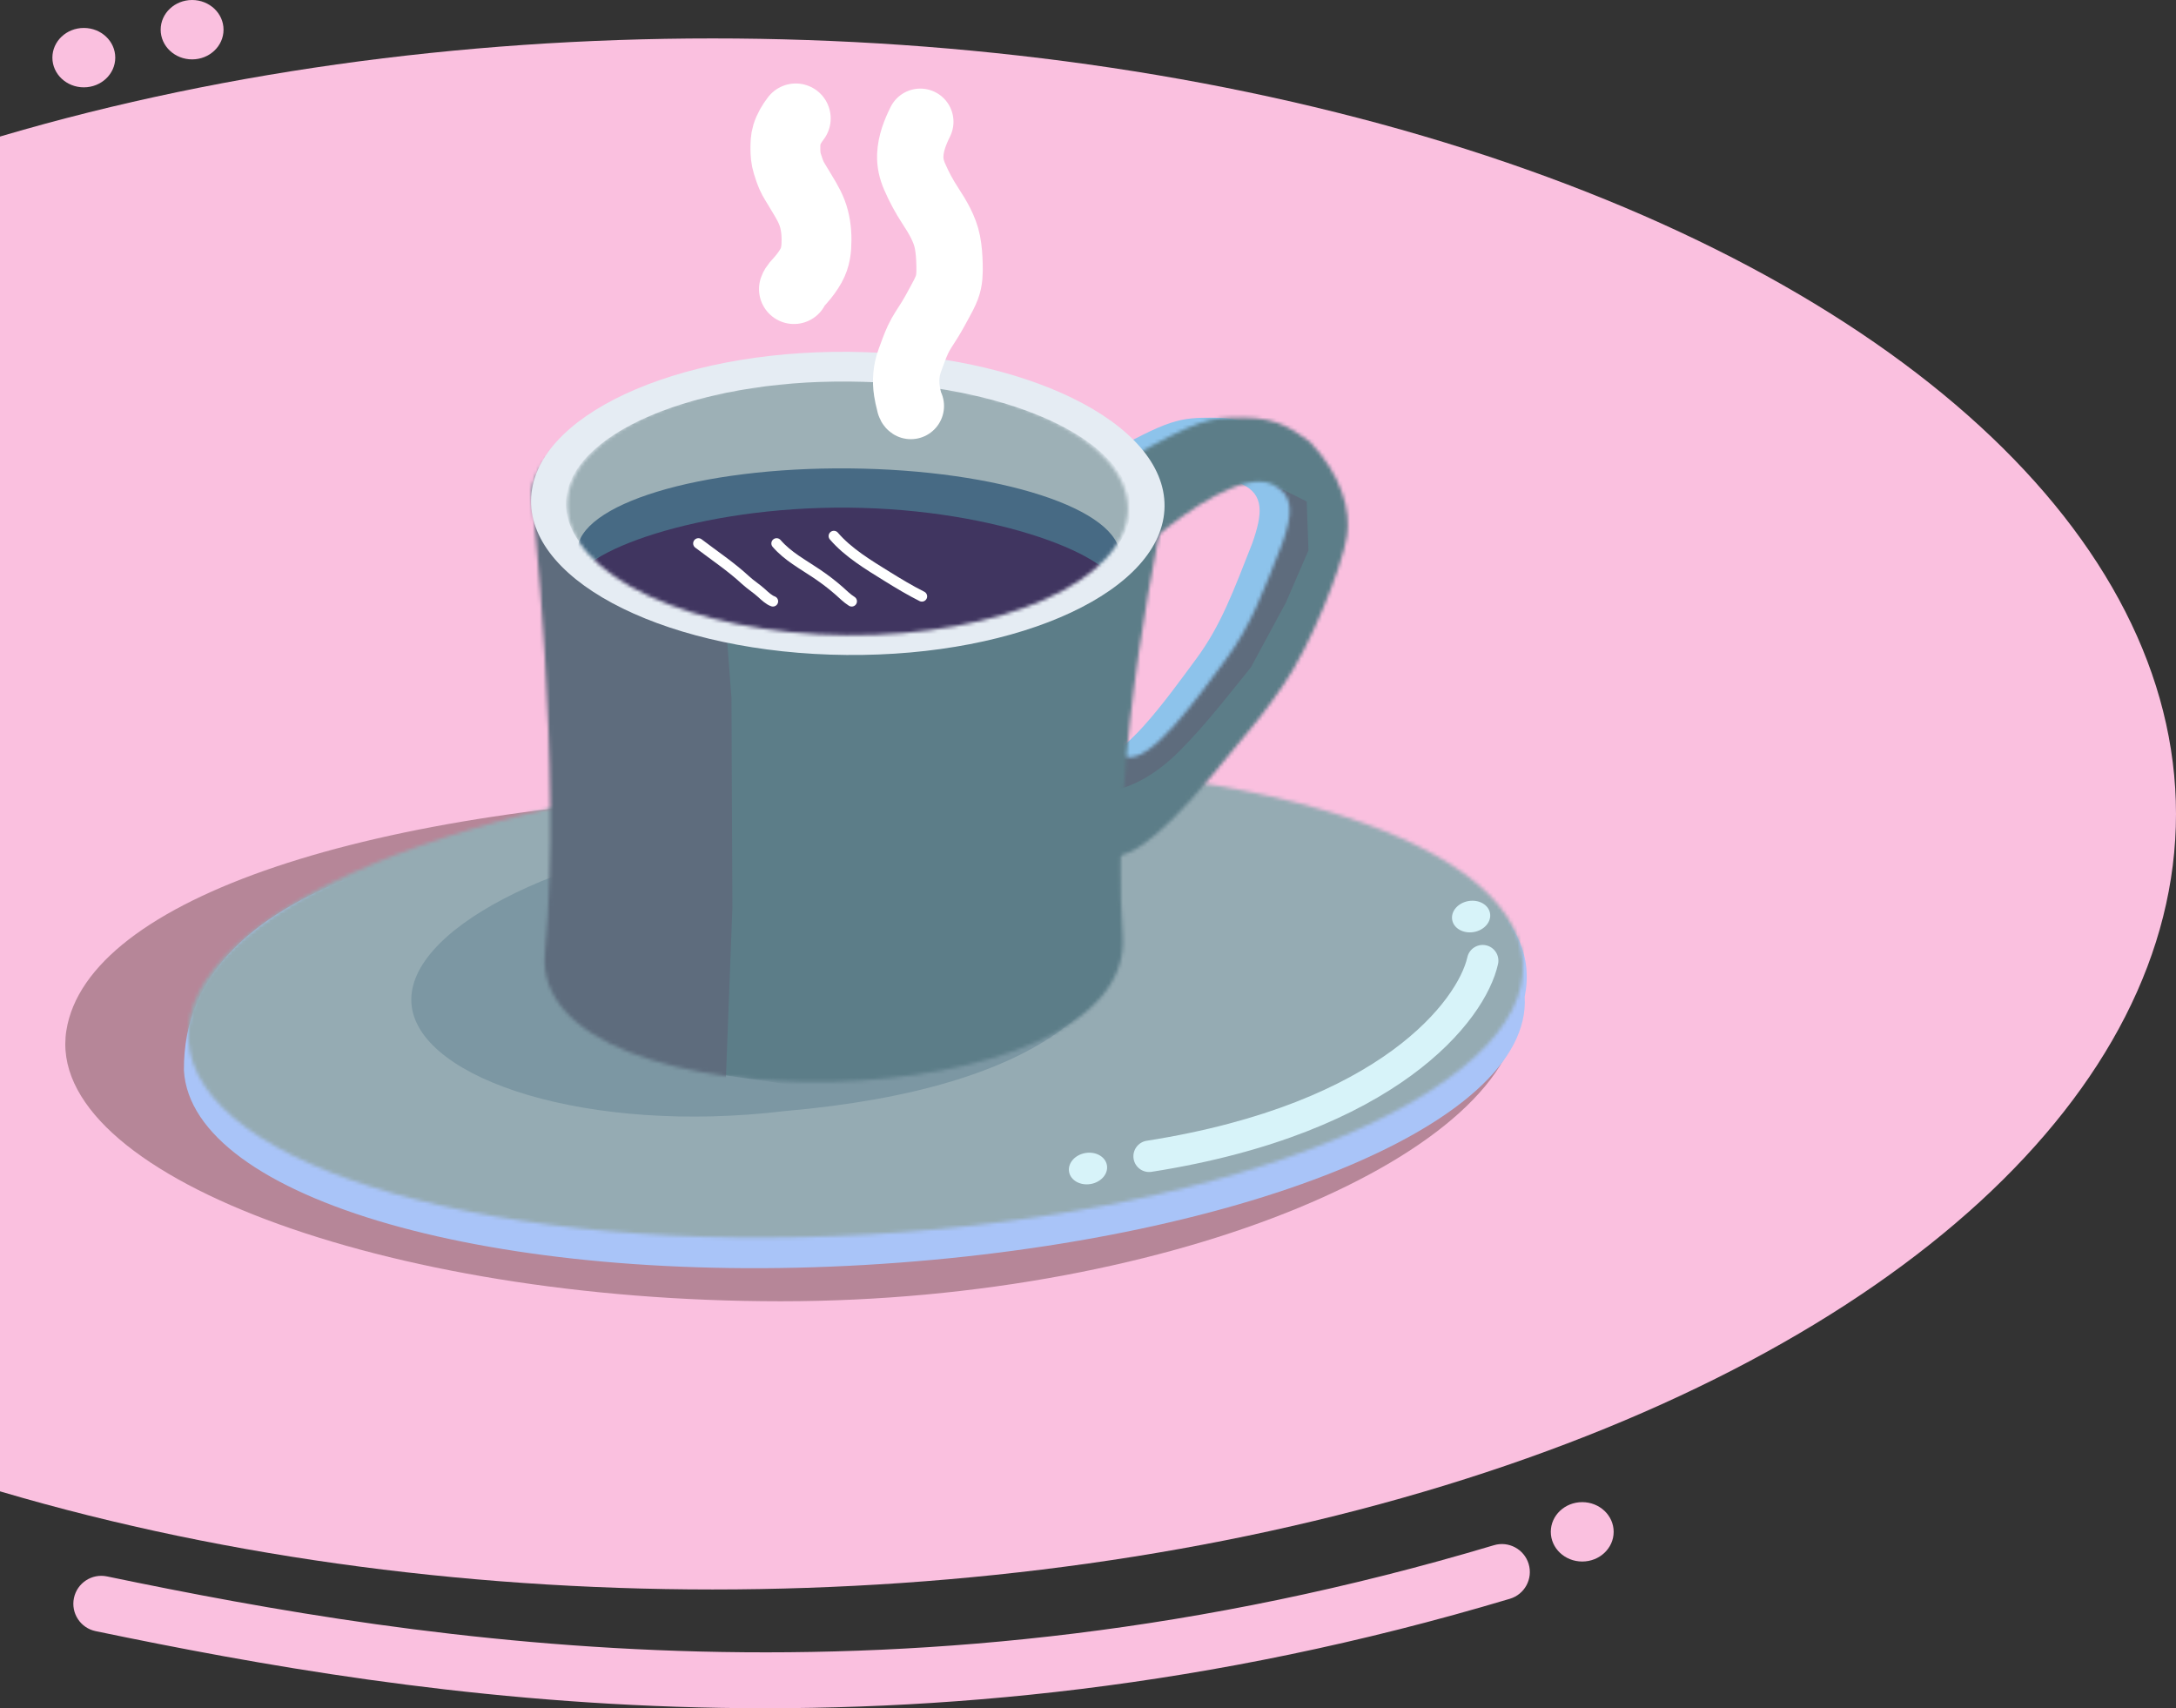 <svg width="623" height="489" viewBox="0 0 623 489" fill="none" xmlns="http://www.w3.org/2000/svg">
<rect x="0" y="0" width="623" height="489" fill="#333333" stroke="none"/>
<path d="M30.628 451.262C26.302 450.363 22.066 453.141 21.167 457.467C20.268 461.793 23.047 466.029 27.372 466.927L30.628 451.262ZM432.292 457.665C436.525 456.399 438.93 451.942 437.665 447.709C436.399 443.475 431.942 441.07 427.708 442.335L432.292 457.665ZM27.372 466.927C119.677 486.107 260.4 509.054 432.292 457.665L427.708 442.335C259.6 492.594 121.99 470.245 30.628 451.262L27.372 466.927Z" fill="#FAC0DF"/>
<ellipse cx="453" cy="438.5" rx="9" ry="8.5" fill="#FAC0DF"/>
<ellipse cx="24" cy="16.5" rx="9" ry="8.5" fill="#FAC0DF"/>
<ellipse cx="55" cy="8.5" rx="9" ry="8.5" fill="#FAC0DF"/>
<ellipse cx="204" cy="233" rx="419" ry="222" fill="#FAC0DF"/>
<path d="M435 287.5C435 329.474 336.995 372.5 223.5 372.5C110.005 372.5 12.5 336 19 295C25 257.154 106 230.5 219.5 227C332.995 227 435 245.526 435 287.5Z" fill="#5A3737" fill-opacity="0.42"/>
<path d="M436.527 285.347C438.674 322.249 353.123 355.963 247.602 362.102C142.081 368.24 54.8 343.301 52.653 306.398C52.281 250.773 134.307 234.604 239.828 228.466C345.349 222.327 445.728 239.615 436.527 285.347Z" fill="#A9C4F8"/>
<mask id="mask0_37_7" style="mask-type:alpha" maskUnits="userSpaceOnUse" x="53" y="218" width="384" height="137">
<ellipse cx="244.979" cy="286.539" rx="191.385" ry="66.931" transform="rotate(-3.329 244.979 286.539)" fill="#EECCCC"/>
</mask>
<g mask="url(#mask0_37_7)">
<rect x="18" y="218" width="503" height="215" fill="#95ABB3"/>
</g>
<path d="M342.514 188.561C349.456 179.168 353.014 169.561 358.514 155.561C361.514 147.061 362.014 141.561 355.514 138.561C347.514 135.061 331.782 145.767 322.514 153.561C313.075 149.89 299.485 139.693 315.219 130.898C334.887 119.903 337.514 119.561 347.514 119.561C358.061 119.561 362.406 123.754 366.514 126.561C375.514 136.061 378.227 146.282 377.014 153.561C375.514 162.561 366.467 185.294 358.514 196.561C352.514 205.061 352.514 205.061 338.433 221.968C321.136 242.736 312.744 246.301 309.498 244.567L309.517 233.634C308.321 226.467 306.896 214.221 313.544 216.584C320.514 219.061 334.014 200.061 342.514 188.561Z" fill="#8DC3EB"/>
<mask id="mask1_37_7" style="mask-type:alpha" maskUnits="userSpaceOnUse" x="316" y="119" width="70" height="126">
<path d="M351.121 188.561C358.063 179.168 361.621 169.561 367.121 155.561C370.121 147.061 370.621 141.561 364.121 138.561C356.121 135.061 340.389 145.767 331.121 153.561C321.682 149.89 308.092 139.693 323.826 130.898C343.494 119.903 346.121 119.561 356.121 119.561C366.668 119.561 371.013 123.754 375.121 126.561C384.121 136.061 386.834 146.282 385.621 153.561C384.121 162.561 375.074 185.294 367.121 196.561C361.121 205.061 361.121 205.061 347.04 221.968C329.743 242.736 321.351 246.301 318.106 244.567L318.124 233.634C316.928 226.467 315.503 214.221 322.151 216.584C329.121 219.061 342.621 200.061 351.121 188.561Z" fill="#5C7D88"/>
</mask>
<g mask="url(#mask1_37_7)">
<rect x="290.121" y="104.061" width="134" height="161" fill="#5C7D88"/>
<path d="M319.621 226.061L321.121 216.561L320.621 216.061L330.121 210.561L339.621 200.061L348.621 189.061L354.621 178.061L361.121 165.061L366.121 154.561L368.121 149.061L367.121 144.561L366.121 141.061L365.121 139.061L374.121 143.561L374.621 157.561L368.121 172.561L358.121 191.061C351.621 199.061 345.121 207.561 337.621 215.061C331.165 221.517 324.788 224.894 319.621 226.061Z" fill="#5E6C7D"/>
</g>
<path d="M320.469 263.672C323.01 284.873 299.621 311.561 224.621 318.061C168.672 324.764 120.402 309.149 117.862 287.949C115.321 266.748 158.617 244.127 214.566 237.423C270.514 230.719 317.929 242.471 320.469 263.672Z" fill="#7C97A3"/>
<mask id="mask2_37_7" style="mask-type:alpha" maskUnits="userSpaceOnUse" x="152" y="106" width="182" height="204">
<path d="M156.021 272.69C161.044 220.967 152.12 140.667 152.12 140.667C155.658 116.194 217.263 101.25 270.493 107.607C313.062 112.691 330.454 133.962 333.834 143.971C333.84 143.955 333.841 143.958 333.837 143.981C333.836 143.978 333.835 143.974 333.834 143.971C333.507 144.928 317.626 215.228 321.445 267.782C325.328 321.205 150.998 324.414 156.021 272.69Z" fill="#D4A2A2"/>
</mask>
<g mask="url(#mask2_37_7)">
<rect x="140.032" y="120.841" width="226.637" height="175.39" transform="rotate(8.227 140.032 120.841)" fill="#5C7D88"/>
<path d="M139.119 145.914L205.261 145.01L209.425 199.805L209.681 259.913L207.585 315.046L141.444 315.951L139.119 145.914Z" fill="#5E6C7D"/>
</g>
<path d="M333.416 144.93C333.197 168.893 292.417 187.949 242.332 187.492C192.246 187.034 151.821 167.238 152.04 143.274C152.259 119.311 193.038 100.256 243.124 100.713C293.21 101.17 333.635 120.967 333.416 144.93Z" fill="#E5ECF3"/>
<mask id="mask3_37_7" style="mask-type:alpha" maskUnits="userSpaceOnUse" x="162" y="108" width="161" height="74">
<path d="M322.912 145.824C322.726 166.12 286.645 182.245 242.321 181.84C197.998 181.436 162.217 164.655 162.402 144.359C162.588 124.063 198.669 107.939 242.992 108.343C287.316 108.748 323.097 125.529 322.912 145.824Z" fill="#5E3325"/>
</mask>
<g mask="url(#mask3_37_7)">
<path d="M323.714 145.548C323.535 165.209 287.195 180.816 242.547 180.409C197.899 180.001 161.85 163.732 162.029 144.072C162.209 124.411 198.549 108.803 243.197 109.21C287.845 109.618 323.894 125.887 323.714 145.548Z" fill="#9DB0B6"/>
<path d="M320.643 159.237C320.52 172.737 285.636 183.362 242.729 182.971C199.821 182.579 165.137 171.318 165.26 157.819C165.383 144.32 200.267 133.694 243.175 134.086C286.083 134.478 320.767 145.738 320.643 159.237Z" fill="#476A84"/>
<path d="M319.947 168.679C319.864 177.763 285.013 184.81 242.105 184.418C199.197 184.026 164.481 176.345 164.564 167.261C164.647 158.177 200.047 144.927 242.955 145.319C285.863 145.71 320.03 159.595 319.947 168.679Z" fill="#403560"/>
</g>
<path d="M428.892 275.982C429.434 273.556 427.907 271.151 425.482 270.608C423.056 270.066 420.651 271.593 420.108 274.018L428.892 275.982ZM328.302 326.554C325.847 326.94 324.169 329.243 324.554 331.698C324.94 334.153 327.243 335.831 329.698 335.446L328.302 326.554ZM420.108 274.018C417.52 285.597 396.227 315.892 328.302 326.554L329.698 335.446C399.373 324.508 425.146 292.736 428.892 275.982L420.108 274.018Z" fill="#D7F3F9"/>
<ellipse cx="311.5" cy="334.5" rx="5.5" ry="4.5" transform="rotate(-9.806 311.5 334.5)" fill="#D7F3F9"/>
<ellipse cx="421.186" cy="262.371" rx="5.5" ry="4.5" transform="rotate(-9.806 421.186 262.371)" fill="#D7F3F9"/>
<path d="M222.344 155.56C225.561 159.272 229.772 161.478 233.802 164.198C236.011 165.689 238.133 167.29 240.139 169.046C241.357 170.112 242.472 171.269 243.851 172.131" stroke="white" stroke-width="3" stroke-linecap="round"/>
<path d="M238.738 153.444C242.828 158.216 248.696 161.724 253.977 165.001C257.2 167 260.559 169.026 263.947 170.72" stroke="white" stroke-width="3" stroke-linecap="round"/>
<path d="M199.955 155.56C204.503 159.038 209.221 162.151 213.441 166.059C214.927 167.434 216.654 168.495 218.113 169.839C218.962 170.621 220.196 171.768 221.286 172.131" stroke="white" stroke-width="3" stroke-linecap="round"/>
<path d="M227.833 33.899C226.72 35.354 225.814 36.856 225.265 38.623C224.886 39.841 224.862 41.203 224.862 42.468C224.862 44.019 224.965 45.377 225.425 46.866C225.777 48.007 226.146 49.147 226.629 50.24C227.174 51.474 227.941 52.577 228.619 53.736C229.972 56.045 231.508 58.299 232.464 60.814C233.422 63.333 233.775 65.943 233.775 68.636C233.775 71.316 233.519 73.697 232.197 76.068C231.362 77.567 230.281 78.999 229.144 80.282C228.544 80.959 227.6 81.876 227.309 82.749" stroke="white" stroke-width="20" stroke-linecap="round"/>
<path d="M263.487 34.86C262.017 37.843 260.762 41.002 260.618 44.366C260.524 46.548 260.986 48.523 261.846 50.522C263.106 53.45 264.611 56.247 266.361 58.911C268.416 62.039 270.516 65.546 271.245 69.272C271.67 71.44 271.798 73.552 271.857 75.758C271.916 77.994 271.893 80.201 271.09 82.322C270.537 83.78 269.78 85.151 269.036 86.516C268.1 88.235 267.182 89.956 266.147 91.618C265.012 93.445 263.741 95.227 262.832 97.182C261.92 99.142 261.222 101.167 260.477 103.193C259.455 105.97 259.192 109.014 259.661 111.936C259.83 112.987 260.046 114.035 260.322 115.063C260.415 115.413 260.461 116.007 260.778 116.218" stroke="white" stroke-width="19" stroke-linecap="round"/>
</svg>

